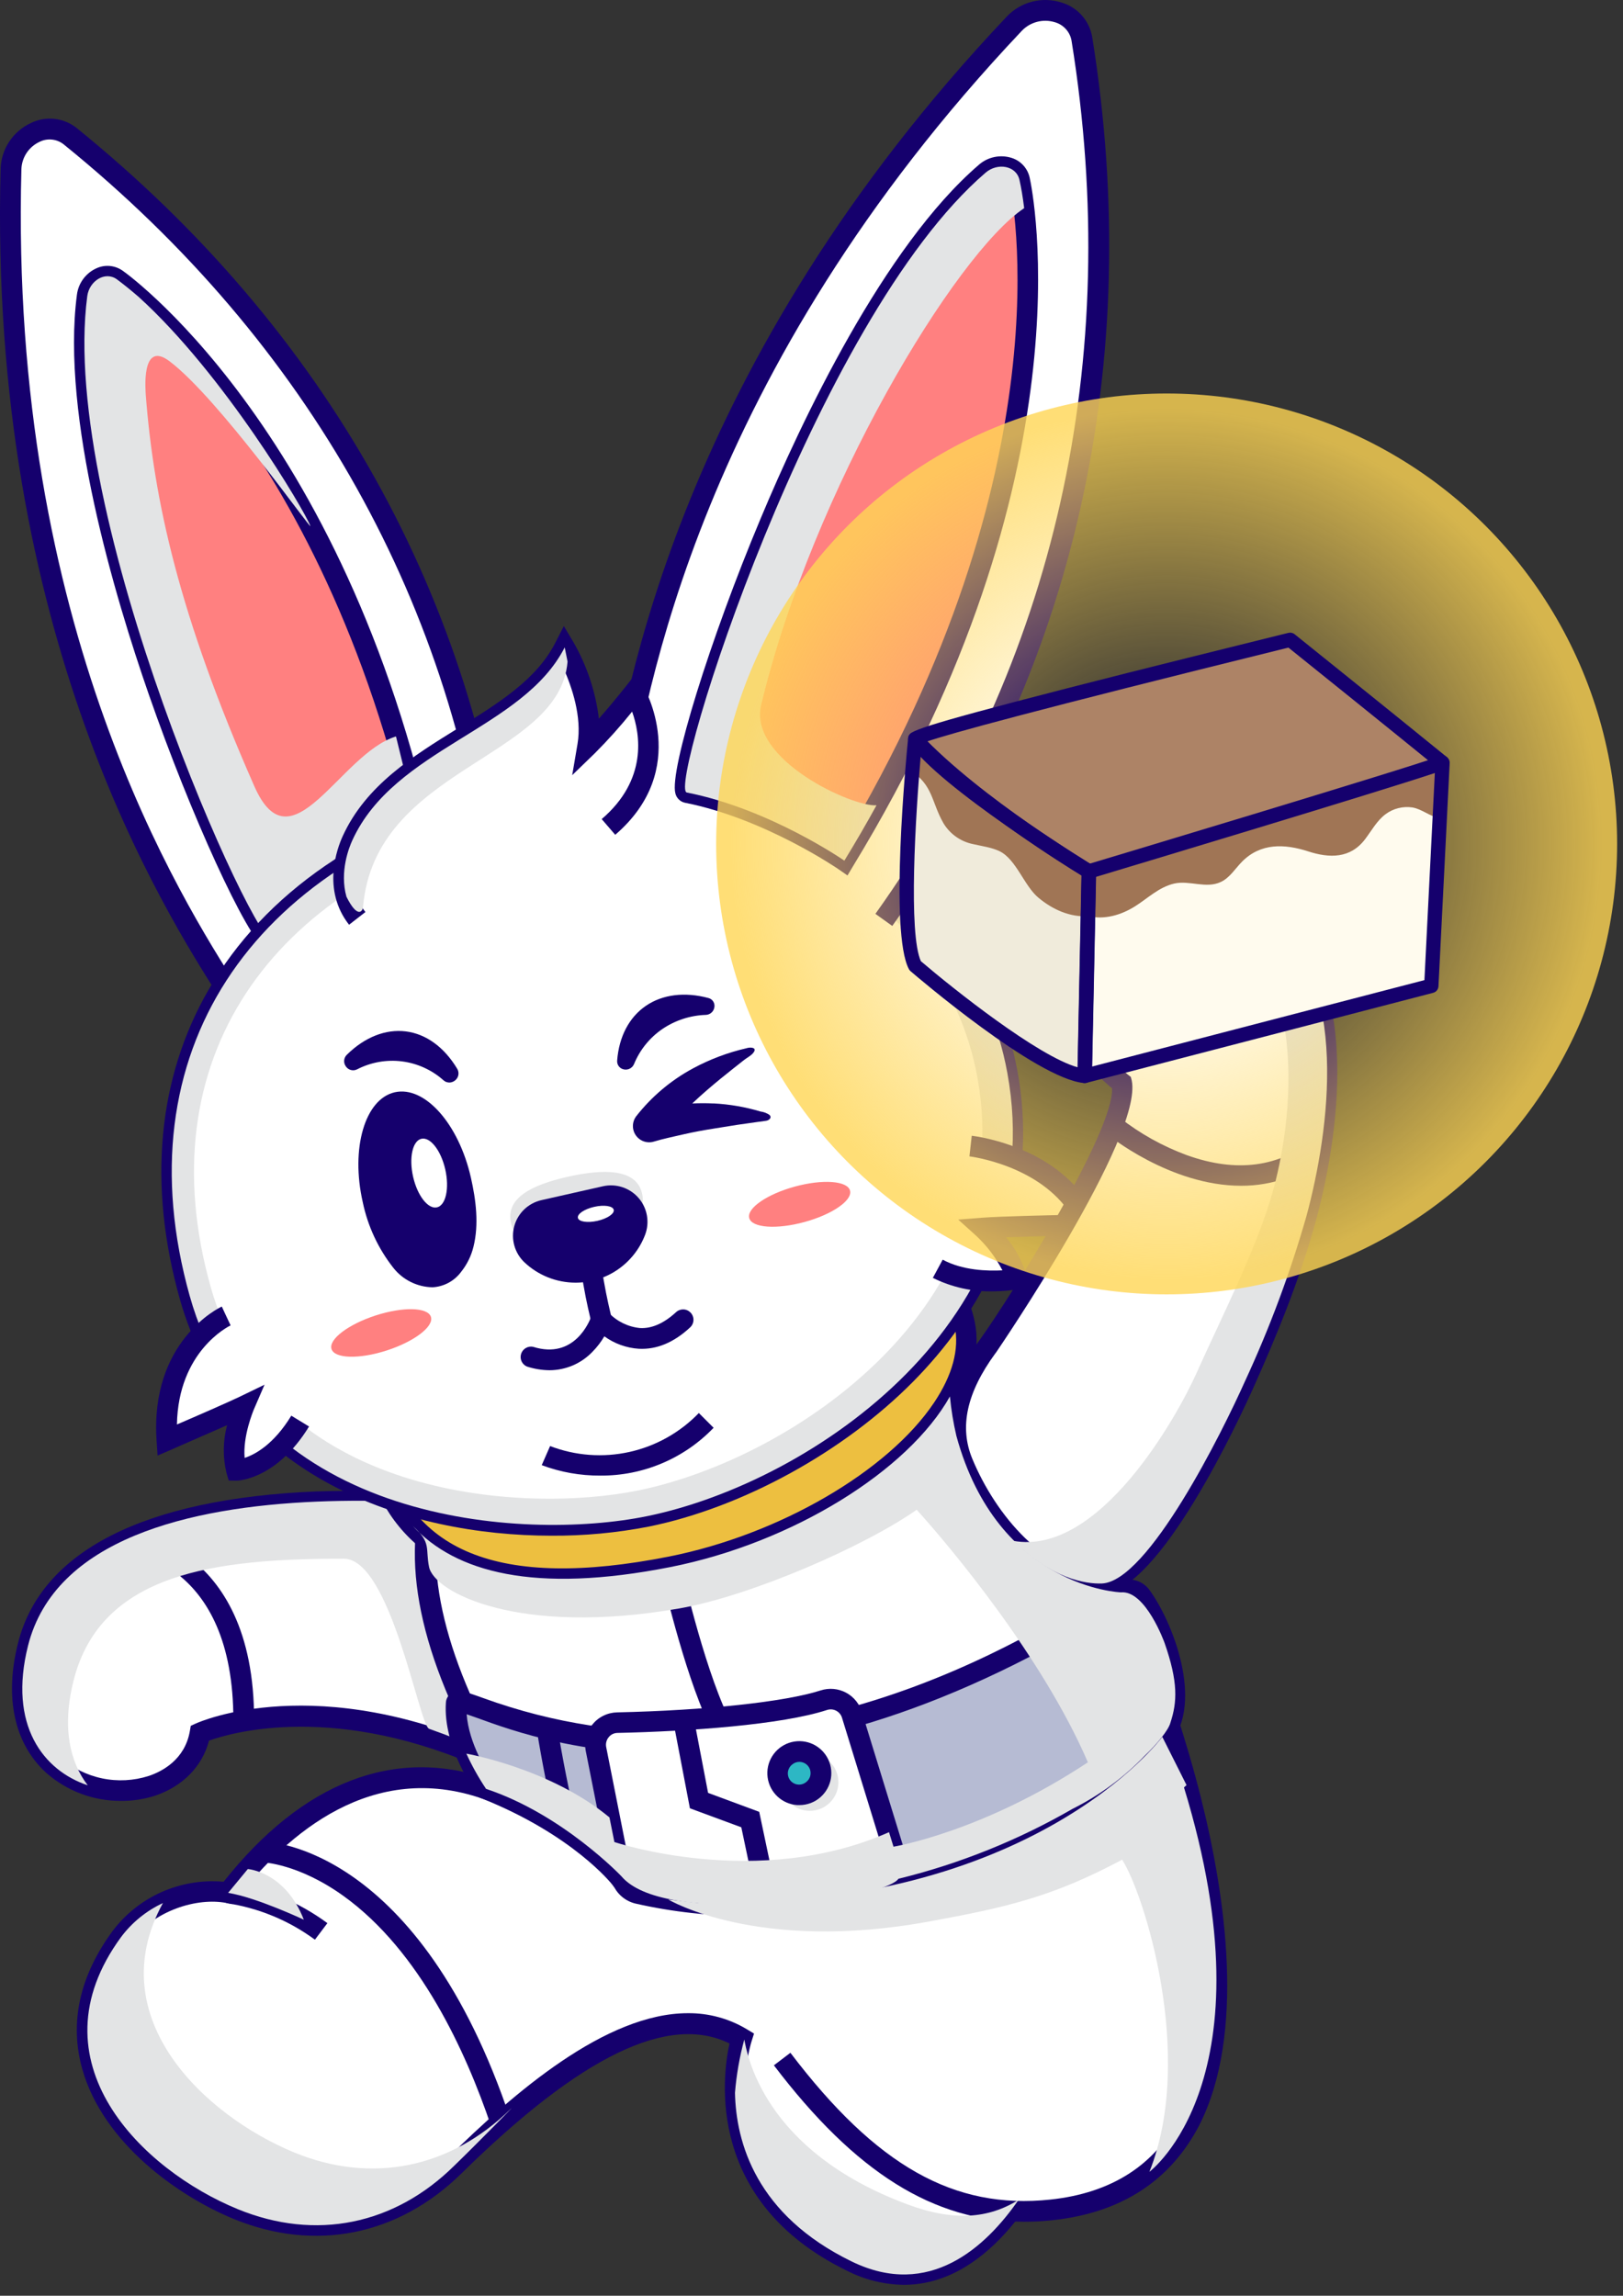 <svg width="82" height="116" viewBox="0 0 82 116" fill="none" xmlns="http://www.w3.org/2000/svg">
<rect x="0" y="0" width="82" height="116" fill="#333333" stroke="none"/>
<path d="M24.864 88.988C15.939 84.908 10.108 87.562 10.108 87.562C9.265 92.343 -0.688 91.49 1.424 83.135C4.136 72.386 28.524 76.667 28.524 76.667C28.524 76.667 34.668 93.465 24.864 88.988Z" fill="white"/>
<path d="M6.113 90.997C4.712 91.005 3.357 90.492 2.312 89.557C0.715 88.082 0.218 85.753 0.912 83.017C2.081 78.373 7.288 75.726 15.964 75.36C20.195 75.231 24.428 75.502 28.608 76.169L28.907 76.221L29.011 76.505C29.395 77.554 32.678 86.823 29.74 89.542C28.658 90.537 26.944 90.519 24.648 89.47C17.054 85.987 11.713 87.537 10.559 87.952C10.228 89.236 9.255 90.246 7.855 90.728C7.292 90.911 6.705 91.002 6.113 90.997ZM18.106 76.363C11.285 76.363 3.35 77.624 1.937 83.263C1.176 86.286 2.113 87.935 3.034 88.788C3.635 89.323 4.365 89.691 5.152 89.857C5.939 90.023 6.756 89.98 7.521 89.734C8.186 89.51 9.337 88.92 9.591 87.475L9.638 87.204L9.887 87.089C10.136 86.977 16.041 84.383 25.081 88.514C26.957 89.373 28.282 89.46 29.026 88.763C29.999 87.863 30.158 85.485 29.474 82.069C29.128 80.401 28.677 78.757 28.123 77.146C24.808 76.641 21.46 76.379 18.106 76.363Z" fill="#15006D"/>
<path d="M12.838 86.953H11.79C11.815 78.806 6.4 78.396 6.171 78.383L6.226 77.336C6.29 77.336 12.867 77.776 12.838 86.953Z" fill="#15006D"/>
<g style="mix-blend-mode:multiply">
<path d="M3.718 84.913C5.093 79.463 10.887 78.758 17.367 78.758C19.745 78.758 21.173 87.174 21.68 87.353C26.275 88.982 25.626 89.545 27.106 89.763C26.767 88.634 28.519 76.676 28.519 76.676C28.519 76.676 4.141 72.385 1.419 83.144C0.399 87.184 2.203 89.465 4.432 90.209C3.534 89.032 3.118 87.288 3.718 84.913Z" fill="#E3E4E5"/>
</g>
<path d="M34.641 96.477C34.641 96.477 32.733 93.228 24.551 90.39C19.673 88.701 15.193 90.9 11.527 95.644C9.803 95.313 7.422 96.094 6.116 97.883C1.509 104.176 7.203 109.656 12.009 111.624C15.954 113.243 19.93 112.415 22.954 109.427C27.245 105.199 33.153 100.388 37.454 102.982C37.454 102.982 35.076 110.395 43.024 114.263C49.534 117.432 53.128 108.057 53.128 108.057L34.641 96.477Z" fill="white"/>
<path d="M45.67 115.45C44.674 115.437 43.693 115.195 42.805 114.744C35.655 111.261 36.486 104.945 36.857 103.254C33.78 101.734 29.347 103.883 23.329 109.808C20.123 112.965 15.927 113.806 11.81 112.122C8.934 110.935 5.205 108.246 4.16 104.56C3.499 102.209 4.014 99.858 5.688 97.57C6.335 96.713 7.189 96.035 8.17 95.6C9.152 95.165 10.228 94.987 11.297 95.082C15.3 90.032 19.936 88.241 24.73 89.898C32.225 92.498 34.583 95.455 35.006 96.095L53.772 107.851L53.618 108.254C53.536 108.468 51.548 113.55 47.762 115.045C47.097 115.311 46.387 115.448 45.67 115.45ZM34.757 101.724C35.809 101.715 36.842 101.997 37.742 102.54L38.096 102.754L37.971 103.149C37.879 103.435 35.839 110.184 43.27 113.801C44.695 114.495 46.083 114.587 47.394 114.07C50.18 112.973 51.956 109.458 52.489 108.271L34.26 96.856L34.195 96.746C34.163 96.694 32.205 93.595 24.384 90.888C18.834 88.963 14.556 92.587 11.946 95.965L11.75 96.214L11.434 96.154C9.989 95.876 7.782 96.493 6.546 98.184C5.071 100.199 4.613 102.246 5.183 104.269C6.121 107.595 9.558 110.05 12.217 111.142C15.924 112.664 19.71 111.905 22.603 109.057C25.981 105.726 30.613 101.724 34.757 101.724Z" fill="#15006D"/>
<path d="M39.519 104.042C43.915 109.828 48.054 112.204 53.124 111.664C68.325 110.042 58.952 84.169 54.616 76.674C50.586 69.709 44.007 65.105 35.711 66.654C31.88 67.397 28.256 68.967 25.094 71.254C25.094 71.254 16.557 75.632 25.78 90.512" fill="white"/>
<path d="M51.755 112.261C47.17 112.261 43.215 109.773 39.1 104.358L39.934 103.724C44.279 109.445 48.207 111.659 53.068 111.141C56.17 110.811 58.389 109.385 59.633 106.898C63.501 99.283 57.876 83.37 54.16 76.933C49.782 69.363 43.09 65.803 35.797 67.164C32.042 67.895 28.491 69.434 25.389 71.674L25.322 71.716C25.302 71.716 23.16 72.875 22.337 75.888C21.342 79.557 22.675 84.517 26.217 90.231L25.324 90.783C21.561 84.711 20.22 79.589 21.344 75.577C22.25 72.321 24.476 70.99 24.827 70.803C28.047 68.485 31.731 66.892 35.625 66.134C43.381 64.686 50.476 68.43 55.09 76.408C56.832 79.393 59.222 85.037 60.687 90.885C61.931 95.86 62.926 102.771 60.598 107.373C59.135 110.196 56.648 111.813 53.177 112.184C52.705 112.235 52.23 112.261 51.755 112.261Z" fill="#15006D"/>
<path d="M57.643 80.637C57.529 80.484 57.361 80.38 57.173 80.346C56.985 80.313 56.792 80.353 56.633 80.458C35.08 94.139 23.125 85.037 23.051 86.057C22.901 88.172 24.543 90.391 24.543 90.391C29.344 92.316 31.322 94.886 31.322 94.886C49.978 98.433 58.685 87.794 58.717 87.761C60.163 86.003 58.822 82.246 57.643 80.637Z" fill="#B6BBD3"/>
<path d="M38.675 96.126C36.177 96.118 33.685 95.875 31.232 95.4L31.036 95.363L30.914 95.204C30.897 95.181 28.944 92.716 24.357 90.878L24.218 90.823L24.131 90.704C24.058 90.607 22.367 88.301 22.529 86.022C22.535 85.928 22.563 85.838 22.61 85.757C22.657 85.676 22.722 85.606 22.8 85.554C23.133 85.341 23.484 85.467 24.422 85.803C38.911 91.069 52.033 82.743 56.349 80.01C56.622 79.837 56.95 79.773 57.268 79.831C57.585 79.889 57.869 80.065 58.063 80.323C59.25 81.935 60.837 86 59.13 88.087C59.111 88.114 56.837 90.873 52.247 93.132C49.212 94.629 44.673 96.126 38.675 96.126ZM31.613 94.405C40.991 96.146 47.727 94.181 51.737 92.219C56.125 90.069 58.297 87.455 58.319 87.43C59.479 86.01 58.424 82.589 57.218 80.947C57.182 80.903 57.13 80.873 57.074 80.864C57.017 80.856 56.959 80.868 56.911 80.9C39.038 92.236 27.767 88.139 24.076 86.793L23.578 86.619C23.688 88.097 24.611 89.552 24.892 89.962C29.036 91.659 31.091 93.803 31.613 94.405Z" fill="#15006D"/>
<path d="M15.911 98.01C14.592 97.037 13.055 96.403 11.434 96.161L11.608 95.126C13.394 95.397 15.088 96.1 16.541 97.174L15.911 98.01Z" fill="#15006D"/>
<path d="M33.882 79.176C33.882 79.176 34.996 84.171 36.29 86.91L33.882 79.176Z" fill="white"/>
<path d="M35.814 87.134C34.511 84.375 33.416 79.495 33.369 79.291L34.392 79.062C34.404 79.112 35.508 84.037 36.762 86.686L35.814 87.134Z" fill="#15006D"/>
<path d="M27.643 87.353C27.891 88.903 28.257 90.746 28.68 92.577L27.643 87.353Z" fill="white"/>
<path d="M28.17 92.691C27.739 90.838 27.369 88.96 27.125 87.435L28.16 87.271C28.409 88.783 28.767 90.624 29.192 92.455L28.17 92.691Z" fill="#15006D"/>
<path d="M11.623 50.264C8.637 45.582 -0.069 31.831 0.555 8.54C0.598 6.968 2.376 5.94 3.54 6.883C9.511 11.714 22.879 24.075 25.272 45.778" fill="white"/>
<path d="M11.18 50.544C8.27 45.977 -0.591 32.072 0.031 8.525C0.046 8.037 0.197 7.563 0.466 7.156C0.735 6.749 1.111 6.424 1.554 6.219C1.924 6.035 2.338 5.962 2.749 6.006C3.16 6.05 3.549 6.21 3.872 6.467C16.509 16.701 24.091 30.281 25.802 45.721L24.76 45.836C23.078 30.669 15.631 17.346 3.213 7.291C3.042 7.157 2.837 7.074 2.621 7.053C2.405 7.031 2.188 7.071 1.994 7.169C1.728 7.293 1.502 7.488 1.341 7.732C1.18 7.977 1.09 8.262 1.081 8.555C0.464 31.773 9.195 45.48 12.066 49.982L11.18 50.544Z" fill="#15006D"/>
<path d="M13.838 47.584C12.98 48.092 2.947 25.99 4.41 14.957C4.512 14.194 5.306 13.689 5.903 14.114C8.888 16.263 18.293 25.634 21.87 44.9C21.87 44.9 17.427 45.455 13.838 47.584Z" fill="#FF8080"/>
<path d="M13.807 48.117C13.674 48.115 13.544 48.073 13.434 47.997C12.464 47.358 9.645 41.204 7.516 35.084C5.812 30.184 3.073 21.04 3.887 14.888C3.924 14.598 4.035 14.323 4.209 14.089C4.383 13.855 4.615 13.67 4.882 13.552C5.096 13.455 5.332 13.417 5.566 13.441C5.799 13.465 6.023 13.551 6.213 13.689C6.71 14.04 18.265 22.547 22.397 44.806L22.499 45.353L21.946 45.423C21.904 45.423 17.566 45.987 14.118 48.035C14.024 48.091 13.916 48.119 13.807 48.117ZM5.424 14.485C5.376 14.485 5.329 14.495 5.285 14.515C5.187 14.564 5.104 14.637 5.041 14.726C4.979 14.815 4.939 14.919 4.927 15.027C3.601 25.057 12.121 44.729 13.862 46.962C16.725 45.346 19.974 44.679 21.252 44.475C17.113 23.025 6.058 14.89 5.581 14.55C5.536 14.513 5.481 14.491 5.424 14.485Z" fill="#15006D"/>
<g style="mix-blend-mode:multiply">
<path d="M12.853 39.734C9.032 31.065 7.773 25.256 7.365 19.955C7.365 19.838 7.094 17.147 8.559 18.249C11.047 20.12 15.813 26.923 15.679 26.57C15.4 25.823 11.333 18.918 6.995 14.993C6.572 14.627 6.201 14.334 5.903 14.112C5.311 13.687 4.517 14.192 4.41 14.955C2.947 25.99 12.98 48.092 13.838 47.585C17.427 45.453 21.87 44.901 21.87 44.901C21.666 43.799 20.248 38.249 20.007 37.212C17.189 38.065 14.729 43.988 12.853 39.734Z" fill="#E3E4E5"/>
</g>
<path d="M48.74 66.905C49.688 71.672 42.061 77.557 33.882 79.177C23.456 81.239 19.762 77.629 18.814 72.863C17.867 68.097 23.79 62.9 32.058 61.254C40.327 59.607 47.789 62.139 48.74 66.905Z" fill="#EDBF40"/>
<path d="M28.444 80.296C22.675 80.296 19.272 77.843 18.299 72.965C17.802 70.478 18.988 67.816 21.638 65.502C24.205 63.249 27.872 61.562 31.956 60.749C40.488 59.05 48.25 61.769 49.252 66.811C49.541 68.254 49.125 69.863 48.056 71.465C45.586 75.162 39.797 78.547 33.983 79.697C32.161 80.076 30.305 80.276 28.444 80.296ZM37.068 61.274C35.42 61.279 33.776 61.445 32.16 61.771C28.252 62.55 24.76 64.152 22.327 66.284C19.974 68.348 18.909 70.649 19.342 72.751C20.471 78.423 25.197 80.353 33.792 78.652C39.354 77.55 44.867 74.348 47.197 70.866C48.123 69.48 48.474 68.179 48.237 66.998C47.523 63.48 42.896 61.274 37.068 61.274Z" fill="#15006D"/>
<path d="M50.895 54.211C53.153 66.599 41.089 74.895 32.683 76.612C26.412 77.89 12.82 77 9.586 65.482C6.151 53.204 12.673 43.619 25.529 40.325C37.803 37.179 49.046 44.054 50.895 54.211Z" fill="white"/>
<path d="M27.867 77.597C20.566 77.597 11.624 74.679 9.081 65.624C7.464 59.866 7.964 54.473 10.532 50.022C13.363 45.114 18.492 41.585 25.397 39.823C31.711 38.204 38.24 39.142 43.308 42.393C47.658 45.182 50.522 49.358 51.405 54.122C52.718 61.336 49.275 66.622 46.154 69.793C42.641 73.356 37.517 76.172 32.78 77.137C31.162 77.452 29.516 77.606 27.867 77.597ZM31.502 40.09C29.53 40.093 27.567 40.344 25.659 40.836C19.042 42.532 14.126 45.891 11.44 50.55C9.017 54.749 8.552 59.863 10.091 65.343C11.805 71.45 16.512 74.157 20.159 75.351C24.175 76.611 28.44 76.867 32.579 76.097C37.121 75.169 42.032 72.468 45.415 69.045C48.362 66.06 51.614 61.085 50.39 54.303C49.571 49.826 46.862 45.901 42.76 43.271C39.389 41.157 35.482 40.053 31.502 40.09Z" fill="#15006D"/>
<g style="mix-blend-mode:multiply">
<path d="M50.894 54.211C49.045 44.054 37.802 37.179 25.52 40.325C12.672 43.619 6.15 53.204 9.585 65.482C12.819 77 26.411 77.89 32.682 76.612C41.088 74.895 53.165 66.599 50.894 54.211ZM32.269 75.306C26.386 76.51 13.65 75.716 10.645 65.029C7.433 53.624 13.583 44.709 25.64 41.619C37.152 38.669 47.675 45.025 49.384 54.452C51.471 65.95 40.142 73.684 32.269 75.306Z" fill="#E3E4E5"/>
</g>
<path d="M49.034 57.917C49.034 57.917 53.511 58.415 54.964 61.898C54.964 61.898 50.939 61.962 49.675 62.059C49.675 62.059 51.059 63.291 51.357 64.641C51.357 64.641 49.091 65.037 47.377 64.109" fill="white"/>
<path d="M50.196 65.251C49.134 65.276 48.082 65.042 47.131 64.569L47.628 63.649C48.641 64.199 49.904 64.228 50.646 64.189C50.309 63.536 49.862 62.947 49.325 62.447L48.412 61.624L49.636 61.529C50.554 61.46 52.852 61.408 54.113 61.383C52.519 58.863 49.016 58.435 48.979 58.43L49.096 57.388C49.292 57.41 53.89 57.972 55.452 61.686L55.753 62.403L54.977 62.415C54.947 62.415 52.489 62.455 50.827 62.52C51.318 63.098 51.676 63.777 51.875 64.51L51.994 65.047L51.452 65.141C51.037 65.211 50.617 65.248 50.196 65.251Z" fill="#15006D"/>
<path d="M36.029 55.756C35.68 55.739 35.33 55.741 34.976 55.756C35.225 55.522 35.474 55.291 35.74 55.065C36.166 54.697 36.608 54.338 37.063 53.978C37.225 53.848 37.384 53.729 37.546 53.597C37.708 53.465 37.837 53.405 37.969 53.291C38.101 53.177 38.263 52.958 37.942 52.935C37.866 52.932 37.79 52.942 37.718 52.965C36.772 53.182 35.86 53.526 35.006 53.987C33.897 54.587 32.923 55.408 32.146 56.4C32.04 56.539 31.981 56.708 31.978 56.882C31.974 57.056 32.026 57.227 32.126 57.369C32.226 57.512 32.369 57.619 32.534 57.675C32.699 57.731 32.877 57.734 33.044 57.681C33.484 57.547 34.026 57.433 34.536 57.316C35.046 57.199 35.574 57.102 36.103 57.02C36.633 56.938 37.166 56.843 37.71 56.771C38.039 56.726 38.37 56.674 38.705 56.632C38.852 56.612 39.019 56.475 38.877 56.336C38.743 56.243 38.588 56.184 38.427 56.164C37.654 55.933 36.856 55.795 36.051 55.754L36.029 55.756Z" fill="#15006D"/>
<path d="M11.427 66.498C11.427 66.498 8.116 68.047 8.442 72.766C8.442 72.766 11.499 71.455 12.335 71.05C12.335 71.05 11.539 72.896 11.954 74.284C11.954 74.284 13.675 74.264 15.188 71.808" fill="white"/>
<path d="M11.556 74.808L11.444 74.43C11.251 73.634 11.261 72.803 11.474 72.012C10.298 72.534 8.738 73.206 8.641 73.256L7.962 73.547L7.912 72.801C7.571 67.781 11.056 66.084 11.206 66.019L11.648 66.97L11.427 66.495L11.651 66.97C11.537 67.025 9.007 68.281 8.939 71.977C9.882 71.574 11.531 70.853 12.101 70.579L13.365 69.967L12.808 71.258C12.808 71.273 12.26 72.552 12.36 73.666C12.887 73.492 13.828 72.99 14.718 71.532L15.614 72.079C13.979 74.751 12.031 74.816 11.949 74.816L11.556 74.808Z" fill="#15006D"/>
<path d="M31.181 40.577C32.103 34.967 34.862 18.537 51.248 1.196C52.355 0.025 54.412 0.45 54.656 1.97C55.9 9.736 57.658 28.293 44.653 46.482" fill="white"/>
<path d="M45.081 46.786L44.228 46.176C53.317 33.463 56.745 18.206 54.138 2.055C54.099 1.834 53.998 1.628 53.846 1.463C53.694 1.297 53.499 1.178 53.282 1.119C52.993 1.032 52.686 1.027 52.394 1.104C52.102 1.181 51.837 1.337 51.628 1.555C35.288 18.838 32.586 35.256 31.698 40.662L30.663 40.492C31.564 35.02 34.305 18.353 50.867 0.836C51.211 0.473 51.65 0.214 52.133 0.087C52.617 -0.039 53.126 -0.028 53.603 0.119C54.008 0.233 54.372 0.459 54.653 0.773C54.933 1.086 55.118 1.473 55.185 1.888C57.825 18.318 54.335 33.843 45.081 46.786Z" fill="#15006D"/>
<path d="M34.701 40.045C33.706 39.848 41.149 16.137 49.8 8.722C50.397 8.209 51.348 8.363 51.509 9.095C52.33 12.784 53.094 26.351 42.659 43.488C42.659 43.488 38.895 40.873 34.701 40.045Z" fill="#FF8080"/>
<path d="M42.818 44.236L42.36 43.918C42.323 43.893 38.629 41.356 34.599 40.56C34.482 40.534 34.375 40.475 34.291 40.39C34.206 40.306 34.147 40.199 34.121 40.082C33.82 38.935 35.863 32.318 38.43 26.201C40.48 21.299 44.649 12.458 49.46 8.323C49.682 8.129 49.95 7.995 50.239 7.935C50.528 7.874 50.827 7.889 51.109 7.978C51.335 8.048 51.539 8.178 51.699 8.352C51.859 8.527 51.971 8.741 52.022 8.973C52.156 9.577 55.159 23.96 43.106 43.754L42.818 44.236ZM35.131 39.599C38.435 40.323 41.38 42.045 42.492 42.751C53.999 23.565 51.129 9.789 50.999 9.209C50.988 9.152 50.961 9.1 50.922 9.058C50.882 9.016 50.831 8.987 50.776 8.973C50.666 8.942 50.55 8.939 50.439 8.964C50.328 8.99 50.226 9.043 50.141 9.119C42.248 15.886 35.305 36.734 35.131 39.599Z" fill="#15006D"/>
<path d="M30.74 41.781C34.314 38.706 32.061 34.96 32.061 34.96C31.329 35.913 30.539 36.819 29.695 37.674C30.093 35.331 28.523 32.711 28.523 32.711C26.409 36.866 19.919 37.794 17.792 42.463C17.59 42.901 16.814 44.828 18.041 46.403" fill="white"/>
<path d="M17.636 46.726C16.248 44.958 17.039 42.848 17.315 42.249C18.489 39.677 20.86 38.209 23.151 36.791C25.186 35.53 27.109 34.341 28.056 32.478L28.487 31.634L28.972 32.448C29.654 33.637 30.092 34.952 30.258 36.313C30.636 35.886 31.114 35.318 31.651 34.642L32.121 34.045L32.512 34.694C32.536 34.736 34.947 38.861 31.084 42.181L30.4 41.388C32.725 39.398 32.345 37.099 31.937 35.958C31.349 36.69 30.723 37.39 30.059 38.055L28.91 39.169L29.178 37.592C29.412 36.214 28.885 34.697 28.482 33.794C27.318 35.445 25.497 36.58 23.703 37.681C21.544 39.017 19.31 40.4 18.27 42.684C18.056 43.152 17.439 44.781 18.462 46.084L17.636 46.726Z" fill="#15006D"/>
<g style="mix-blend-mode:multiply">
<path d="M38.456 35.62C41.073 24.722 48.295 12.816 51.745 10.518C51.675 9.945 51.593 9.47 51.508 9.095C51.347 8.363 50.397 8.209 49.8 8.722C41.148 16.137 33.698 39.848 34.7 40.045C38.894 40.873 42.66 43.488 42.66 43.488C43.257 42.508 43.76 41.644 44.285 40.689C43.098 40.791 37.792 38.386 38.456 35.62Z" fill="#E3E4E5"/>
</g>
<path d="M29.74 63.448C30.081 65.41 30.084 65.458 30.37 66.682L29.74 63.448Z" fill="white"/>
<path d="M30.369 67.207C30.253 67.204 30.141 67.163 30.051 67.089C29.961 67.016 29.898 66.914 29.872 66.801C29.603 65.657 29.581 65.527 29.309 63.953L29.237 63.54C29.221 63.47 29.219 63.398 29.232 63.328C29.244 63.258 29.271 63.191 29.311 63.132C29.35 63.072 29.401 63.021 29.461 62.982C29.52 62.943 29.587 62.916 29.658 62.904C29.728 62.892 29.8 62.894 29.869 62.91C29.939 62.926 30.004 62.957 30.061 62.999C30.119 63.042 30.167 63.096 30.203 63.157C30.238 63.219 30.261 63.287 30.27 63.358L30.342 63.774C30.61 65.321 30.633 65.448 30.892 66.562C30.907 66.629 30.91 66.699 30.899 66.767C30.888 66.835 30.863 66.9 30.827 66.958C30.791 67.017 30.743 67.067 30.687 67.107C30.631 67.147 30.568 67.176 30.501 67.192C30.458 67.202 30.414 67.207 30.369 67.207Z" fill="#15006D"/>
<path d="M27.578 73.547C27.578 73.547 31.989 75.465 35.673 71.764L27.578 73.547Z" fill="white"/>
<path d="M30.333 74.56C29.321 74.566 28.317 74.388 27.37 74.032L27.793 73.067C29.071 73.558 30.465 73.662 31.802 73.365C33.139 73.068 34.358 72.384 35.308 71.398L36.054 72.144C35.315 72.914 34.426 73.526 33.442 73.941C32.459 74.356 31.401 74.567 30.333 74.56Z" fill="#15006D"/>
<g style="mix-blend-mode:multiply">
<path d="M32.439 60.306C32.725 61.567 31.474 62.925 29.645 63.338C27.817 63.751 26.105 63.065 25.82 61.803C25.533 60.542 26.847 59.876 28.675 59.463C30.503 59.05 32.155 59.045 32.439 60.306Z" fill="#E3E4E5"/>
</g>
<path d="M26.853 63.398C26.68 63.233 26.556 63.025 26.493 62.795C26.429 62.566 26.43 62.323 26.493 62.093C26.557 61.864 26.681 61.656 26.854 61.491C27.026 61.327 27.24 61.212 27.472 61.159L30.579 60.455C30.812 60.403 31.055 60.415 31.282 60.49C31.509 60.565 31.711 60.7 31.867 60.88C32.023 61.061 32.128 61.281 32.169 61.516C32.21 61.751 32.187 61.993 32.102 62.217C31.911 62.713 31.6 63.155 31.197 63.503C30.795 63.851 30.312 64.094 29.793 64.211C29.274 64.328 28.734 64.315 28.221 64.173C27.708 64.031 27.238 63.765 26.853 63.398Z" fill="#15006D"/>
<path d="M29.078 64.811C28.116 64.81 27.19 64.441 26.491 63.779C26.249 63.548 26.075 63.257 25.985 62.935C25.896 62.614 25.895 62.274 25.984 61.952C26.073 61.63 26.247 61.338 26.488 61.107C26.73 60.877 27.029 60.716 27.354 60.642L30.464 59.94C30.789 59.867 31.128 59.883 31.445 59.987C31.762 60.092 32.045 60.28 32.263 60.532C32.482 60.784 32.627 61.091 32.685 61.42C32.743 61.748 32.71 62.086 32.591 62.398C32.319 63.109 31.837 63.72 31.21 64.151C30.583 64.582 29.839 64.812 29.078 64.811ZM27.213 63.017C27.536 63.325 27.93 63.548 28.361 63.666C28.791 63.785 29.244 63.795 29.679 63.697C30.114 63.599 30.519 63.394 30.856 63.102C31.193 62.81 31.453 62.439 31.613 62.022C31.665 61.888 31.68 61.742 31.655 61.6C31.63 61.458 31.567 61.325 31.473 61.216C31.378 61.108 31.256 61.026 31.119 60.982C30.982 60.937 30.836 60.93 30.695 60.963L27.586 61.664C27.445 61.695 27.315 61.765 27.211 61.864C27.106 61.964 27.031 62.09 26.993 62.229C26.955 62.368 26.955 62.515 26.994 62.654C27.034 62.793 27.11 62.919 27.215 63.017L26.852 63.398L27.213 63.017Z" fill="#15006D"/>
<path d="M30.183 61.688C30.683 61.575 31.052 61.325 31.008 61.13C30.964 60.934 30.523 60.867 30.023 60.98C29.523 61.093 29.154 61.343 29.198 61.539C29.242 61.734 29.683 61.801 30.183 61.688Z" fill="white"/>
<path d="M34.509 66.682C32.225 68.806 30.365 66.682 30.365 66.682C30.365 66.682 29.432 69.388 26.768 68.547" fill="white"/>
<path d="M27.76 69.236C27.372 69.232 26.986 69.168 26.616 69.047C26.498 68.995 26.403 68.901 26.35 68.783C26.297 68.666 26.289 68.532 26.328 68.409C26.367 68.286 26.45 68.182 26.561 68.116C26.672 68.05 26.803 68.027 26.93 68.052C29.032 68.716 29.795 66.741 29.875 66.515L30.173 65.669L30.763 66.341C31.18 66.775 31.738 67.046 32.337 67.104C32.944 67.137 33.554 66.856 34.156 66.303C34.206 66.256 34.265 66.22 34.33 66.196C34.394 66.172 34.463 66.161 34.531 66.163C34.6 66.165 34.668 66.181 34.73 66.21C34.793 66.239 34.849 66.279 34.896 66.329C34.943 66.38 34.979 66.439 35.003 66.503C35.028 66.568 35.039 66.636 35.036 66.705C35.034 66.773 35.018 66.841 34.989 66.904C34.961 66.966 34.92 67.023 34.87 67.069C34.051 67.833 33.181 68.199 32.275 68.151C31.647 68.111 31.043 67.892 30.534 67.522C30.367 67.806 30.166 68.069 29.934 68.303C29.654 68.597 29.316 68.832 28.943 68.992C28.569 69.152 28.167 69.235 27.76 69.236Z" fill="#15006D"/>
<path d="M40.645 61.747C42.051 61.363 43.081 60.651 42.946 60.156C42.811 59.662 41.561 59.573 40.155 59.957C38.749 60.342 37.719 61.054 37.854 61.548C37.989 62.043 39.239 62.132 40.645 61.747Z" fill="#FF8080"/>
<path d="M19.547 68.235C20.934 67.785 21.929 67.025 21.771 66.538C21.613 66.05 20.361 66.02 18.974 66.47C17.588 66.92 16.592 67.68 16.75 68.167C16.909 68.655 18.161 68.685 19.547 68.235Z" fill="#FF8080"/>
<path d="M23.299 64.263C23.596 63.892 23.808 63.459 23.921 62.997C24.203 61.863 24.048 60.642 23.794 59.515C23.178 56.778 21.454 54.851 19.946 55.191C18.439 55.532 17.707 58.022 18.329 60.751C18.581 61.954 19.106 63.083 19.864 64.05C20.1 64.354 20.402 64.601 20.746 64.773C21.091 64.945 21.469 65.038 21.854 65.045C22.138 65.029 22.414 64.951 22.664 64.816C22.914 64.68 23.131 64.492 23.299 64.263Z" fill="#15006D"/>
<path d="M22.076 61.006C22.525 60.905 22.713 60.047 22.497 59.09C22.28 58.133 21.741 57.44 21.292 57.541C20.843 57.643 20.655 58.501 20.871 59.458C21.087 60.414 21.627 61.108 22.076 61.006Z" fill="white"/>
<path d="M17.524 53.295C18.427 52.405 19.484 51.987 20.509 52.116C21.534 52.246 22.444 52.915 23.099 54.002C23.156 54.095 23.177 54.207 23.159 54.315C23.14 54.423 23.082 54.52 22.997 54.589C22.926 54.648 22.84 54.686 22.748 54.696C22.687 54.703 22.626 54.696 22.567 54.678C22.509 54.66 22.456 54.629 22.41 54.589C21.823 54.064 21.091 53.73 20.311 53.631C19.53 53.532 18.738 53.673 18.039 54.034C17.943 54.082 17.834 54.093 17.73 54.066C17.627 54.039 17.537 53.976 17.477 53.888C17.411 53.8 17.379 53.692 17.388 53.583C17.397 53.473 17.445 53.371 17.524 53.295Z" fill="#15006D"/>
<path d="M35.798 50.43C34.599 50.106 33.475 50.246 32.632 50.823C31.788 51.4 31.273 52.38 31.181 53.589C31.172 53.693 31.202 53.797 31.266 53.88C31.329 53.962 31.422 54.019 31.525 54.037C31.612 54.054 31.703 54.045 31.786 54.012C31.842 53.989 31.893 53.955 31.935 53.913C31.978 53.87 32.012 53.819 32.035 53.763C32.329 53.047 32.826 52.432 33.465 51.995C34.114 51.554 34.875 51.307 35.659 51.281C35.764 51.278 35.865 51.238 35.944 51.169C36.023 51.099 36.075 51.004 36.092 50.9C36.111 50.799 36.092 50.695 36.037 50.607C35.983 50.52 35.897 50.457 35.798 50.43Z" fill="#15006D"/>
<path d="M49.872 68.091C48.613 69.813 47.787 71.84 48.65 73.925C49.832 76.773 52.533 80.144 55.668 80.014C58.011 79.922 61.767 72.338 62.904 69.788C64.15 67.098 65.187 64.315 66.004 61.465C67.178 57.126 68.243 49.492 64.078 46.268C61.205 44.029 55.869 42.805 53.742 47.713C52.19 51.3 56.68 54.726 56.683 54.728C57.18 57.101 50.752 66.86 49.951 67.982C49.931 68.017 49.899 68.054 49.872 68.091Z" fill="white"/>
<path d="M55.506 80.53C52.292 80.53 49.459 77.234 48.165 74.117C47.359 72.172 47.792 70.037 49.449 67.774L49.526 67.667C51.158 65.381 56.27 57.182 56.188 54.993C55.265 54.226 51.747 50.998 53.262 47.495C54.068 45.634 55.409 44.416 57.143 43.973C59.832 43.284 62.732 44.55 64.399 45.843C69.287 49.639 67.25 58.856 66.508 61.592C65.658 64.736 64.392 67.731 63.382 69.993C62.608 71.734 58.588 80.415 55.688 80.527L55.506 80.53ZM50.282 68.393C48.839 70.371 48.459 72.109 49.126 73.714C50.307 76.567 52.857 79.587 55.635 79.48C57.195 79.42 60.292 74.326 62.416 69.565C63.411 67.341 64.655 64.393 65.486 61.316C66.185 58.741 68.123 50.07 63.745 46.672C62.145 45.428 59.561 44.433 57.392 44.988C55.964 45.353 54.904 46.338 54.212 47.913C52.864 51.027 56.819 54.169 56.989 54.303L57.133 54.415L57.18 54.599C57.762 57.425 50.439 68.172 50.364 68.281L50.282 68.398V68.393Z" fill="#15006D"/>
<path d="M24.808 107.42C23.536 103.664 21.225 98.59 17.365 95.808C15.079 94.164 13.303 94.104 13.285 94.104L13.303 93.055C13.621 93.055 21.183 93.321 25.79 107.087L24.808 107.42Z" fill="#15006D"/>
<path d="M62.7 59.915C59.108 59.915 55.958 57.331 55.916 57.293L56.588 56.49C57.608 57.287 58.746 57.92 59.961 58.368C62.473 59.271 64.645 58.982 66.416 57.512L67.085 58.321C65.861 59.359 64.305 59.925 62.7 59.915Z" fill="#15006D"/>
<g style="mix-blend-mode:multiply">
<g style="mix-blend-mode:multiply">
<path d="M18.34 45.846C18.937 38.746 28.265 38.366 28.675 33.43L28.531 32.711C26.417 36.866 19.927 37.794 17.8 42.463C17.643 42.803 17.146 44.04 17.504 45.311C18.049 46.403 18.315 46.07 18.34 45.846Z" fill="#E3E4E5"/>
</g>
</g>
<g style="mix-blend-mode:multiply">
<path d="M64.078 46.266C62.513 45.052 60.217 44.137 58.108 44.343C59.205 44.696 60.822 45.176 61.647 45.816C65.802 49.05 65.511 55.766 64.337 60.097C63.56 62.962 61.68 66.629 60.473 69.336C59.434 71.664 55.511 78.632 51.202 77.858C53.138 79.769 54.837 80.042 55.667 80.012C58.011 79.92 61.767 72.336 62.904 69.786C64.15 67.096 65.186 64.313 66.003 61.462C67.177 57.124 68.232 49.49 64.078 46.266Z" fill="#E3E4E5"/>
</g>
<path d="M30.113 88.383L31.384 94.801C31.425 95.01 31.525 95.202 31.671 95.356C31.817 95.51 32.004 95.62 32.21 95.672C34.039 96.127 38.885 96.881 44.598 95.485C44.738 95.445 44.868 95.377 44.981 95.286C45.094 95.195 45.188 95.082 45.257 94.955C45.326 94.828 45.37 94.688 45.385 94.544C45.4 94.399 45.386 94.253 45.345 94.114L43.059 86.679C43.018 86.533 42.948 86.396 42.854 86.278C42.759 86.159 42.641 86.061 42.508 85.989C42.374 85.917 42.227 85.873 42.076 85.859C41.925 85.845 41.773 85.862 41.628 85.908C39.658 86.547 35.385 86.953 31.193 87.042C31.029 87.045 30.867 87.084 30.72 87.157C30.573 87.229 30.443 87.333 30.34 87.46C30.237 87.588 30.163 87.737 30.124 87.897C30.085 88.056 30.081 88.222 30.113 88.383Z" fill="white"/>
<path d="M37.899 96.808C35.943 96.826 33.991 96.615 32.083 96.179C31.781 96.102 31.507 95.941 31.292 95.716C31.078 95.49 30.931 95.208 30.869 94.903L29.598 88.49C29.551 88.254 29.556 88.011 29.613 87.778C29.671 87.544 29.778 87.326 29.928 87.139C30.079 86.952 30.268 86.8 30.484 86.694C30.699 86.587 30.935 86.53 31.175 86.524C35.638 86.427 39.675 85.992 41.461 85.415C41.673 85.346 41.897 85.321 42.119 85.341C42.34 85.361 42.556 85.426 42.752 85.532C42.948 85.638 43.121 85.782 43.259 85.957C43.398 86.131 43.499 86.332 43.558 86.547L45.839 93.962C45.901 94.181 45.919 94.411 45.891 94.637C45.862 94.863 45.789 95.081 45.675 95.278C45.573 95.456 45.436 95.611 45.273 95.734C45.109 95.858 44.922 95.946 44.722 95.995C42.489 96.537 40.198 96.811 37.899 96.808ZM30.628 88.281L31.899 94.698C31.921 94.809 31.974 94.912 32.051 94.994C32.129 95.076 32.228 95.135 32.337 95.164C33.277 95.397 38.282 96.49 44.474 94.975C44.598 94.94 44.705 94.858 44.77 94.746C44.813 94.671 44.84 94.589 44.852 94.504C44.863 94.418 44.857 94.331 44.834 94.248L42.551 86.828C42.531 86.748 42.495 86.673 42.446 86.608C42.395 86.542 42.333 86.488 42.261 86.448C42.189 86.408 42.109 86.383 42.027 86.375C41.946 86.368 41.863 86.377 41.785 86.403C39.508 87.149 34.819 87.485 31.198 87.562C31.111 87.563 31.026 87.583 30.948 87.621C30.871 87.66 30.803 87.715 30.75 87.783C30.694 87.852 30.654 87.932 30.633 88.018C30.612 88.104 30.61 88.194 30.628 88.281Z" fill="#15006D"/>
<g style="mix-blend-mode:multiply">
<path d="M40.914 91.499C41.712 91.499 42.359 90.852 42.359 90.054C42.359 89.256 41.712 88.609 40.914 88.609C40.116 88.609 39.469 89.256 39.469 90.054C39.469 90.852 40.116 91.499 40.914 91.499Z" fill="#E3E4E5"/>
</g>
<path d="M38.309 96.395L37.454 92.331L34.857 91.371L33.974 86.756L35.004 86.56L35.775 90.592L38.359 91.55L39.334 96.179L38.309 96.395Z" fill="#15006D"/>
<g style="mix-blend-mode:multiply">
<path d="M25.803 106.559C22.77 109.544 18.795 110.378 14.857 108.758C10.35 106.897 5.056 101.962 8.231 96.159C7.395 96.549 6.668 97.139 6.116 97.878C1.509 104.176 7.203 109.656 12.009 111.624C15.954 113.243 19.93 112.415 22.954 109.427C24.126 108.291 26.143 106.236 25.803 106.559Z" fill="#E3E4E5"/>
</g>
<g style="mix-blend-mode:multiply">
<g style="mix-blend-mode:multiply">
<path d="M45.885 111.398C38.482 108.662 37.738 103.687 37.604 103.055C37.365 103.935 37.208 104.835 37.134 105.744C37.186 108.254 38.199 111.918 43.034 114.271C46.945 116.177 49.803 113.552 51.462 111.154C49.952 112.104 48.191 112.249 45.885 111.398Z" fill="#E3E4E5"/>
</g>
</g>
<g style="mix-blend-mode:multiply">
<path d="M59.819 90.316L59.948 90.199L59.513 89.331L58.724 87.761C58.702 87.791 52.197 96.56 35.301 96.159L33.762 95.978C33.762 95.978 38.264 98.689 46.963 97.087C50.811 96.381 53.145 95.861 56.694 93.968C57.799 95.672 60.401 103.891 58.073 109.739C58.065 109.739 64.344 105.095 59.819 90.316Z" fill="#E3E4E5"/>
</g>
<g style="mix-blend-mode:multiply">
<path d="M12.521 94.44C12.521 94.44 14.409 94.572 15.35 97C15.35 97 12.949 95.87 11.526 95.644L12.521 94.44Z" fill="#E3E4E5"/>
</g>
<path d="M40.384 90.686C40.987 90.686 41.476 90.197 41.476 89.594C41.476 88.991 40.987 88.502 40.384 88.502C39.781 88.502 39.292 88.991 39.292 89.594C39.292 90.197 39.781 90.686 40.384 90.686Z" fill="#2DB7C4"/>
<path d="M40.387 91.209H40.283C39.91 91.185 39.556 91.032 39.282 90.777C39.009 90.522 38.832 90.18 38.783 89.809C38.733 89.439 38.814 89.062 39.011 88.744C39.208 88.426 39.508 88.186 39.862 88.065C40.216 87.944 40.601 87.949 40.952 88.08C41.302 88.211 41.596 88.46 41.784 88.783C41.972 89.107 42.041 89.486 41.981 89.855C41.921 90.224 41.735 90.561 41.454 90.808C41.16 91.068 40.78 91.21 40.387 91.209ZM40.387 89.025C40.25 89.024 40.117 89.075 40.014 89.166C39.955 89.214 39.906 89.274 39.87 89.341C39.835 89.409 39.813 89.483 39.806 89.558C39.8 89.634 39.809 89.711 39.832 89.783C39.856 89.856 39.894 89.923 39.944 89.98C39.995 90.038 40.056 90.084 40.125 90.117C40.193 90.151 40.268 90.17 40.344 90.173C40.42 90.177 40.496 90.165 40.568 90.139C40.639 90.112 40.705 90.072 40.76 90.019C40.817 89.97 40.863 89.911 40.895 89.844C40.928 89.776 40.948 89.704 40.952 89.629C40.957 89.555 40.947 89.48 40.923 89.409C40.899 89.339 40.862 89.274 40.812 89.218C40.763 89.162 40.703 89.116 40.636 89.083C40.569 89.05 40.496 89.031 40.422 89.027L40.387 89.025Z" fill="#15006D"/>
<g style="mix-blend-mode:multiply">
<path d="M58.839 83.017C58.839 83.017 57.884 80.341 56.63 80.46C56.63 80.46 50.412 80.241 48.319 72.55C48.166 71.894 48.057 71.23 47.994 70.56C45.887 74.318 40.033 77.958 33.882 79.179C26.964 80.547 23.014 79.428 20.859 77.109C21.812 77.96 21.484 78.234 21.678 79.179C21.944 80.468 26.213 82.686 34.317 81.273C37.902 80.649 43.623 78.169 46.315 76.286C48.004 78.152 52.67 83.721 54.964 89.047C49.635 92.577 45.143 93.311 45.143 93.311L44.916 92.577C38.28 95.52 31.041 93.075 31.041 93.075L30.792 91.831C27.792 89.346 23.563 88.609 23.563 88.609C23.847 89.229 24.18 89.824 24.558 90.39C28.417 91.669 31.392 94.801 31.392 94.801C33.496 97.308 42.989 95.796 42.989 95.796C45.227 95.346 45.389 94.933 45.389 94.933C48.475 94.176 51.438 92.986 54.19 91.398C55.552 90.719 56.787 89.81 57.839 88.711C58.456 88.127 59.041 87.418 59.135 87.042C59.479 86.002 59.529 84.987 58.839 83.017Z" fill="#E3E4E5"/>
</g>
<circle cx="58.943" cy="42.643" r="22.76" fill="url(#paint0_radial)"/>
<path d="M46.232 37.349C46.035 37.045 61.262 33.295 65.166 32.33C65.166 32.33 70.324 36.471 72.879 38.55C72.879 38.55 57.483 44.016 55.011 44.038C55.013 44.045 47.712 39.538 46.232 37.349Z" fill="#AD8366"/>
<path d="M72.88 38.55L72.315 49.822L54.801 54.371L55.012 44.046C55.012 44.046 71.397 39.115 72.88 38.55Z" fill="#FFFBEE"/>
<path d="M46.232 37.35C46.232 37.35 45.264 47 46.232 48.806C46.232 48.806 52.461 54.159 54.793 54.371L55.012 44.046C55.012 44.046 49.362 40.67 46.232 37.35Z" fill="#F0EBDB"/>
<path d="M72.731 41.344C72.241 41.253 71.853 40.886 71.361 40.8C71.124 40.765 70.883 40.776 70.651 40.834C70.419 40.891 70.201 40.994 70.008 41.137C69.569 41.463 69.304 41.961 68.974 42.398C68.228 43.387 67.174 43.371 66.087 43.017C64.9 42.634 63.696 42.588 62.756 43.535C62.406 43.889 62.135 44.352 61.682 44.564C60.935 44.918 60.1 44.469 59.327 44.645C58.554 44.821 57.972 45.404 57.336 45.802C56.64 46.235 55.819 46.48 55.002 46.296C54.055 46.354 53.177 45.956 52.461 45.357C51.745 44.758 51.338 43.417 50.503 43.011C50.092 42.814 49.629 42.76 49.184 42.656C48.869 42.595 48.57 42.468 48.308 42.284C48.045 42.1 47.825 41.861 47.661 41.586C47.058 40.526 47.141 39.665 46.004 38.94L46.229 37.357C46.229 37.357 51.62 42.474 55.012 44.046C55.012 44.046 72.172 38.791 72.88 38.558L72.731 41.344Z" fill="#A07555"/>
<path d="M54.822 44.344C54.522 44.16 47.436 39.78 45.941 37.551C45.909 37.501 45.888 37.443 45.882 37.384C45.875 37.324 45.881 37.264 45.901 37.207C46 36.952 46.062 36.798 53.871 34.79C57.959 33.738 62.539 32.615 64.748 32.063L65.096 31.978C65.15 31.965 65.206 31.964 65.261 31.976C65.315 31.988 65.366 32.012 65.409 32.047C65.46 32.089 70.598 36.214 73.121 38.271L72.663 38.831C70.378 36.968 65.939 33.4 65.098 32.724L64.924 32.765C52.255 35.894 47.954 37.077 46.803 37.478C48.658 39.679 55.145 43.688 55.214 43.729L54.822 44.344Z" fill="#15006D"/>
<path d="M54.801 54.725C54.72 54.724 54.641 54.697 54.576 54.648C54.532 54.613 54.497 54.568 54.474 54.517C54.45 54.467 54.438 54.411 54.44 54.355L54.651 44.022C54.652 43.946 54.678 43.872 54.724 43.811C54.77 43.75 54.835 43.705 54.908 43.684C55.072 43.635 71.299 38.76 72.752 38.206C72.808 38.184 72.869 38.176 72.929 38.184C72.989 38.192 73.046 38.214 73.095 38.25C73.144 38.285 73.183 38.332 73.209 38.387C73.235 38.441 73.246 38.502 73.243 38.562L72.677 49.834C72.673 49.911 72.645 49.985 72.596 50.045C72.547 50.105 72.481 50.147 72.406 50.166L54.892 54.715C54.863 54.722 54.832 54.725 54.801 54.725ZM55.369 44.301L55.171 53.892L71.967 49.524L72.493 39.06C69.568 40.035 57.356 43.71 55.369 44.309V44.301Z" fill="#15006D"/>
<path d="M54.801 54.725H54.767C52.349 54.506 46.264 49.297 46.005 49.073C45.971 49.044 45.942 49.01 45.922 48.97C44.933 47.123 45.781 38.307 45.882 37.302C45.889 37.233 45.916 37.168 45.959 37.114C46.002 37.06 46.06 37.019 46.126 36.997C46.191 36.974 46.262 36.971 46.329 36.988C46.396 37.005 46.457 37.04 46.505 37.091C49.554 40.334 55.141 43.682 55.206 43.716C55.262 43.748 55.307 43.795 55.339 43.851C55.37 43.907 55.386 43.97 55.384 44.034L55.171 54.367C55.17 54.417 55.159 54.465 55.138 54.51C55.118 54.555 55.089 54.595 55.052 54.628C54.984 54.691 54.894 54.726 54.801 54.725ZM46.531 48.571C48.172 49.975 52.432 53.361 54.441 53.928L54.639 44.238C53.694 43.662 49.396 40.983 46.521 38.159C46.258 41.184 45.884 47.185 46.531 48.579V48.571Z" fill="#15006D"/>
<defs>
<radialGradient id="paint0_radial" cx="0" cy="0" r="1" gradientUnits="userSpaceOnUse" gradientTransform="translate(58.943 42.643) rotate(90) scale(22.76)">
<stop offset="0.219" stop-color="#FFD654" stop-opacity="0"/>
<stop offset="0.964" stop-color="#FFD654" stop-opacity="0.8"/>
</radialGradient>
</defs>
</svg>
